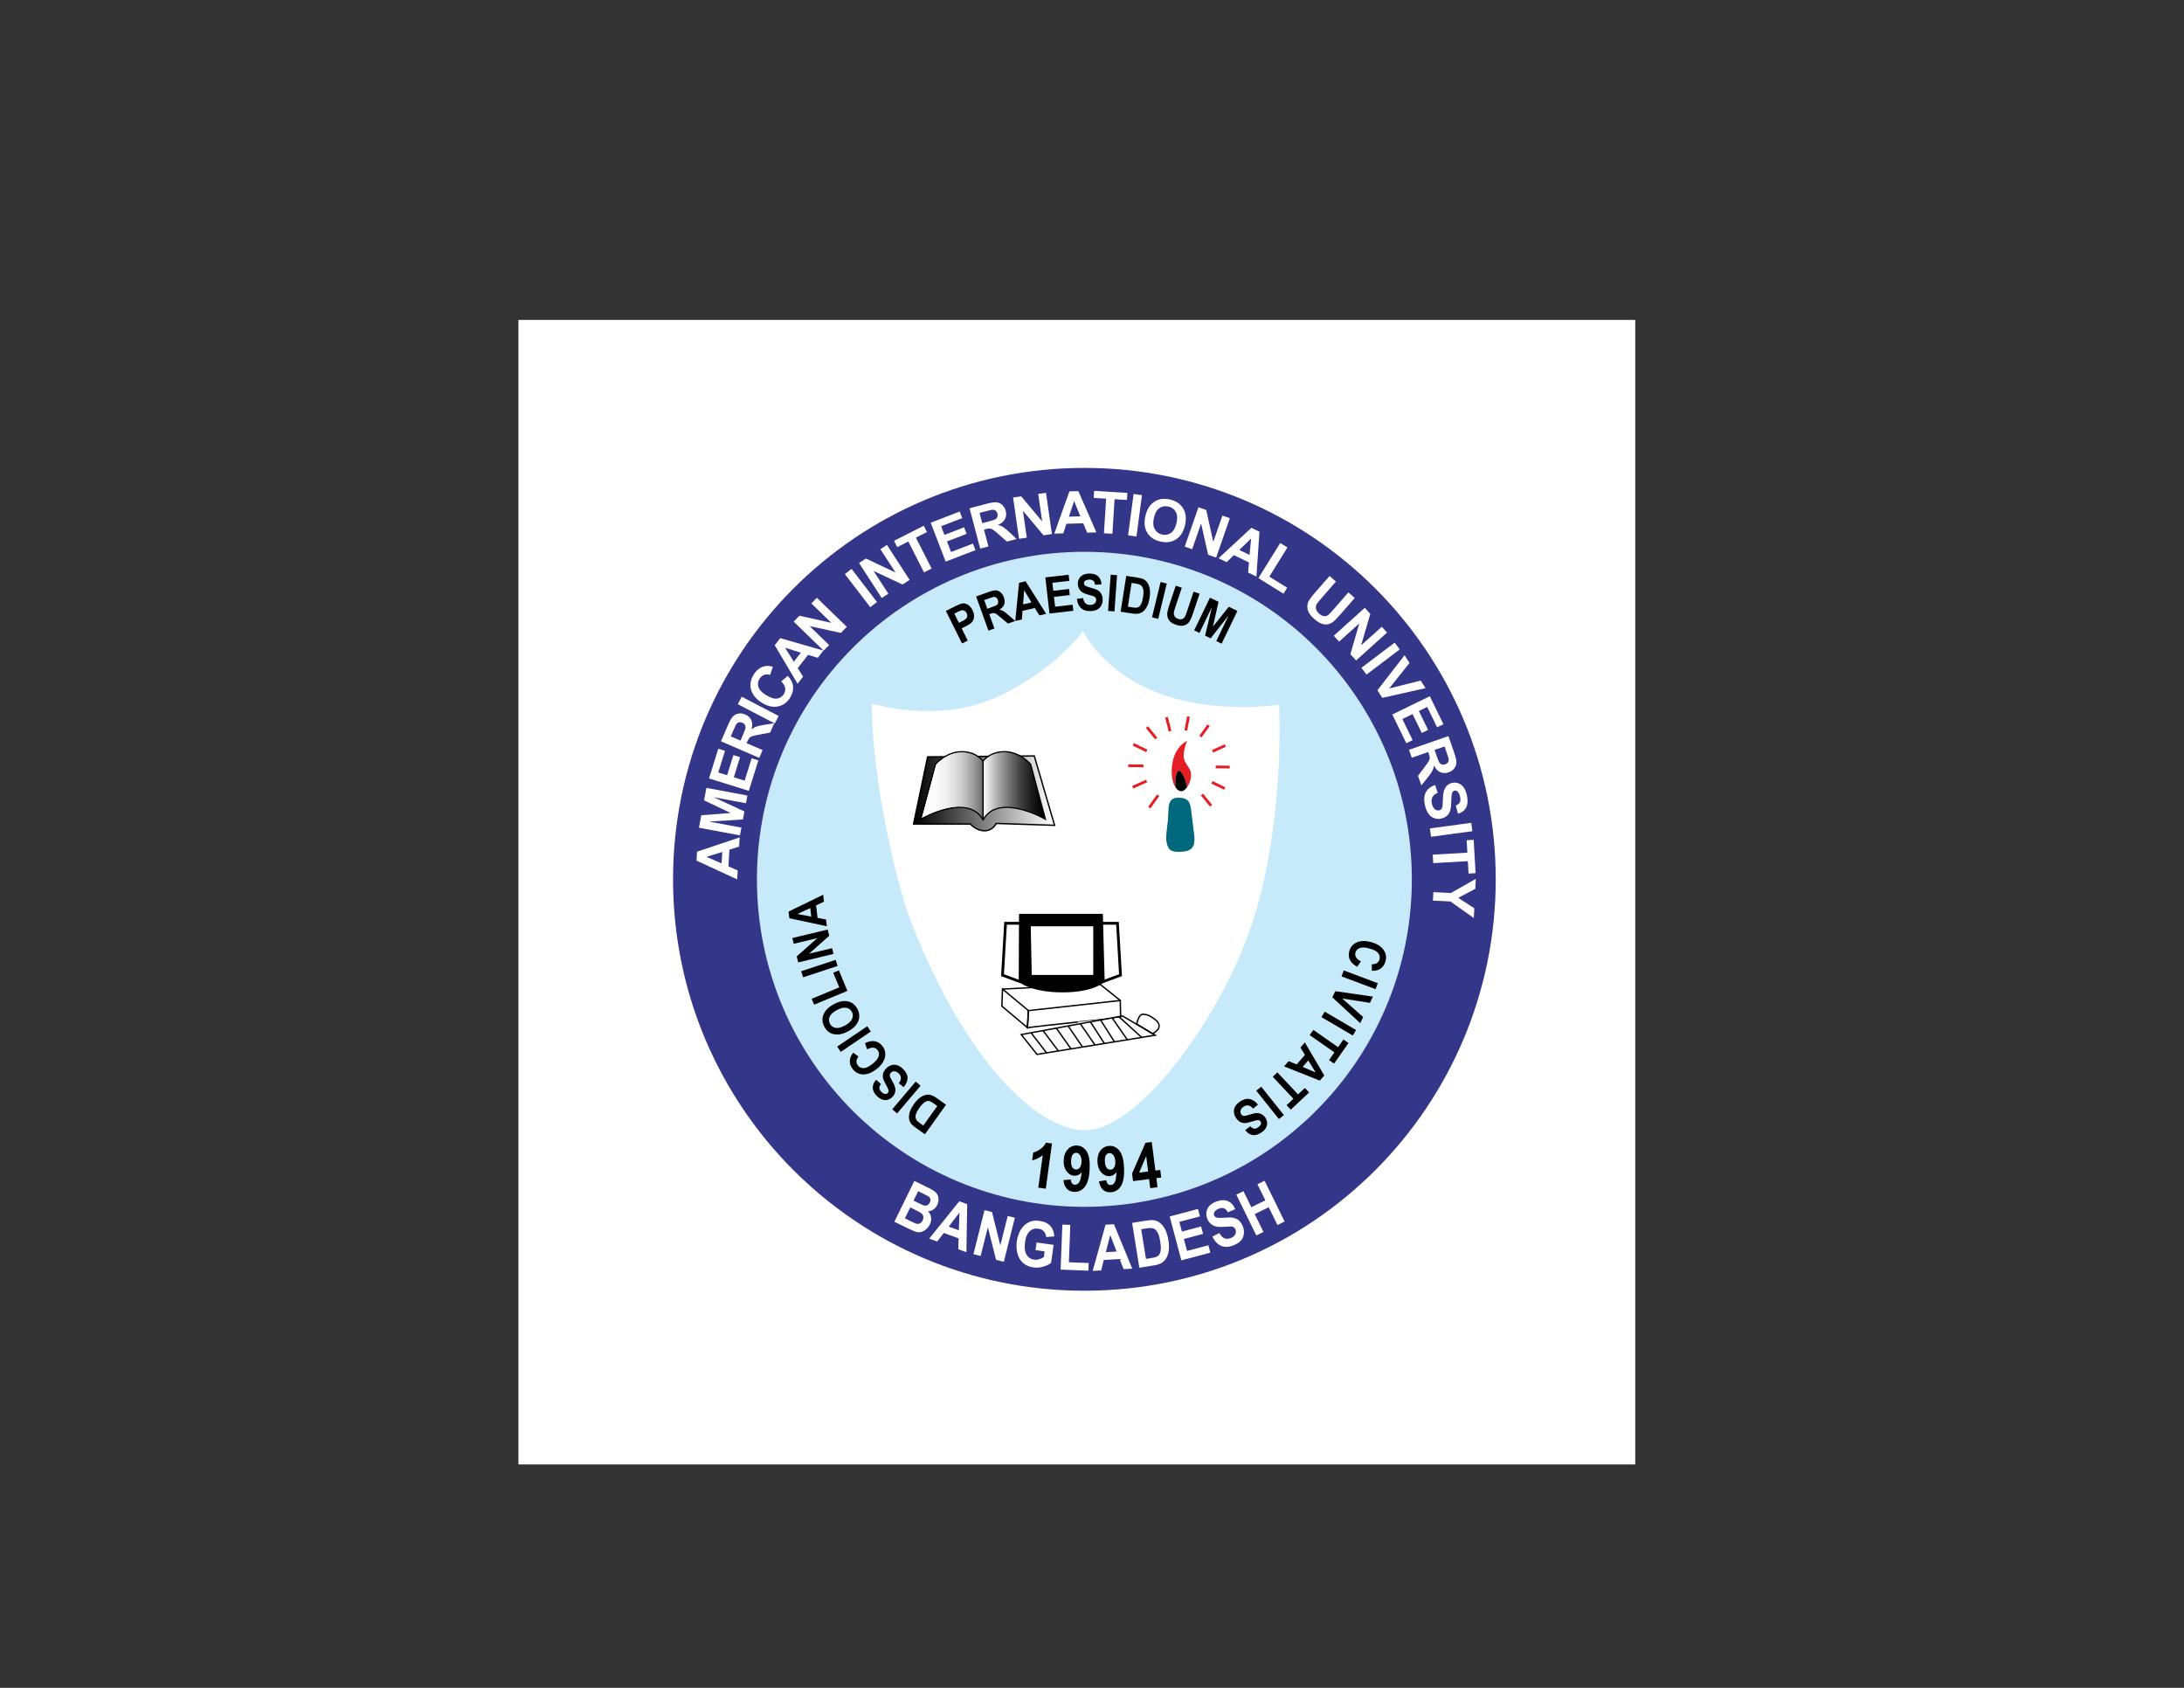 <?xml version="1.0" encoding="utf-8"?>
<!-- Generator: Adobe Illustrator 23.0.2, SVG Export Plug-In . SVG Version: 6.00 Build 0)  -->
<svg version="1.1" id="Layer_1" xmlns="http://www.w3.org/2000/svg" xmlns:xlink="http://www.w3.org/1999/xlink" x="0px" y="0px"
	 viewBox="0 0 792 612" style="enable-background:new 0 0 792 612;" xml:space="preserve">
<rect x="0" y="0" width="792" height="612" fill="#333333" stroke="none"/>
<style type="text/css">
	.st0{fill:#FFFFFF;}
	.st1{fill:#333689;}
	.st2{fill:#C7EAFA;}
	.st3{fill:none;stroke:#E51E25;stroke-miterlimit:10;}
	.st4{fill:#E51E25;}
	.st5{fill:#00687C;}
	.st6{stroke:#000000;stroke-miterlimit:10;}
	.st7{fill:url(#SVGID_1_);}
	.st8{fill:url(#SVGID_2_);}
	.st9{fill:url(#SVGID_3_);}
	.st10{fill:url(#SVGID_4_);}
	.st11{fill:url(#SVGID_5_);}
	.st12{fill:none;stroke:#000000;stroke-width:0.5;stroke-miterlimit:10;}
	.st13{fill:none;stroke:#000000;stroke-miterlimit:10;}
</style>
<rect x="188" y="116" class="st0" width="405" height="415"/>
<path class="st1" d="M542.41,318.84c0,82.38-66.78,149.17-149.17,149.17c-82.38,0-149.17-66.79-149.17-149.17
	c0-82.39,66.78-149.18,149.17-149.18C475.63,169.66,542.41,236.45,542.41,318.84z"/>
<path class="st2" d="M511.99,318.84c0,65.59-53.17,118.75-118.75,118.75c-65.59,0-118.75-53.17-118.75-118.75
	c0-65.59,53.17-118.76,118.75-118.76C458.83,200.08,511.99,253.25,511.99,318.84z"/>
<path class="st0" d="M392.75,228.88c0,0,7.08,14.96,27.92,22.63c20.83,7.67,43.17,4,43.17,4s2.17,38.75-8.33,74.75
	s-41.63,78.63-61.13,79.5s-46.71-29.25-64.88-77.92c-3.51-9.39-13.33-47.33-13.33-76.67c0,0,24,7.33,45.17-2.33
	C382.5,243.17,392.75,228.88,392.75,228.88z"/>
<g>
	<path class="st0" d="M268.23,303.63l-0.2,3.33l-3.51,1.12l-0.36,6.07l3.36,1.46l-0.19,3.25l-14.75-6.8l0.19-3.24L268.23,303.63z
		 M261.93,308.92l-5.73,1.76l5.48,2.38L261.93,308.92z"/>
	<path class="st0" d="M268.34,302.9l-14.87-2.77l0.84-4.52l10.65-0.83l-9.64-4.57l0.84-4.53l14.87,2.77l-0.52,2.8l-11.7-2.18
		l11.15,5.15l-0.54,2.91l-12.25,0.78l11.7,2.18L268.34,302.9z"/>
	<path class="st0" d="M271.56,286.76l-14.44-4.5l3.36-10.77l2.44,0.76l-2.44,7.83l3.2,1l2.27-7.29l2.43,0.76l-2.27,7.29l3.93,1.22
		l2.53-8.11l2.43,0.76L271.56,286.76z"/>
	<path class="st0" d="M275.33,274.8l-13.88-6l2.56-5.93c0.64-1.49,1.24-2.52,1.78-3.09c0.54-0.57,1.22-0.92,2.03-1.05
		c0.81-0.13,1.63-0.02,2.45,0.34c1.04,0.45,1.77,1.13,2.18,2.04c0.41,0.91,0.44,2.01,0.09,3.32c0.62-0.46,1.22-0.79,1.82-1.01
		c0.59-0.21,1.58-0.42,2.95-0.63l3.44-0.54l-1.46,3.37l-3.9,0.73c-1.39,0.26-2.29,0.46-2.68,0.6c-0.4,0.15-0.71,0.34-0.94,0.6
		s-0.49,0.7-0.77,1.35l-0.25,0.57l5.8,2.5L275.33,274.8z M268.54,268.53l0.9-2.09c0.58-1.35,0.89-2.22,0.92-2.61
		c0.03-0.39-0.05-0.73-0.25-1.04c-0.2-0.31-0.5-0.56-0.92-0.74c-0.47-0.2-0.9-0.24-1.29-0.11c-0.4,0.13-0.73,0.4-1,0.83
		c-0.13,0.22-0.44,0.89-0.94,2.04l-0.95,2.2L268.54,268.53z"/>
	<path class="st0" d="M280.96,262.33l-13.41-6.99l1.42-2.72l13.41,6.99L280.96,262.33z"/>
	<path class="st0" d="M283.32,247.09l2.36-2.04c1.16,1.26,1.81,2.55,1.93,3.87c0.12,1.32-0.24,2.68-1.1,4.07
		c-1.06,1.72-2.52,2.77-4.37,3.15c-1.85,0.39-3.79-0.05-5.81-1.3c-2.14-1.32-3.46-2.91-3.96-4.75c-0.5-1.84-0.19-3.67,0.93-5.48
		c0.98-1.58,2.24-2.58,3.78-3c0.91-0.25,1.98-0.2,3.19,0.14l-0.98,2.97c-0.76-0.26-1.49-0.27-2.17-0.02
		c-0.69,0.25-1.24,0.72-1.67,1.41c-0.59,0.96-0.73,1.95-0.42,2.97c0.32,1.02,1.24,2,2.77,2.95c1.63,1,2.97,1.43,4.02,1.26
		c1.05-0.16,1.87-0.71,2.45-1.65c0.43-0.69,0.58-1.43,0.45-2.2C284.59,248.68,284.13,247.89,283.32,247.09z"/>
	<path class="st0" d="M298.61,235.89l-2.05,2.63l-3.53-1.06l-3.74,4.79l1.94,3.1l-2,2.57l-8.29-13.97l2-2.56L298.61,235.89z
		 M290.42,236.67l-5.72-1.8l3.16,5.07L290.42,236.67z"/>
	<path class="st0" d="M298.68,235.93l-10.86-10.53l2.08-2.14l11.58,2.57l-7.25-7.03l1.99-2.05l10.86,10.53l-2.14,2.21l-11.35-2.47
		l7.08,6.87L298.68,235.93z"/>
	<path class="st0" d="M315.58,220.15l-9.2-12l2.44-1.87l9.2,12L315.58,220.15z"/>
	<path class="st0" d="M319.75,216.84l-8.23-12.69l2.51-1.63l10.72,5.08l-5.5-8.47l2.39-1.55l8.23,12.69l-2.58,1.68l-10.51-4.94
		l5.37,8.27L319.75,216.84z"/>
	<path class="st0" d="M335.08,207.54l-5.69-11.2l-4.02,2.04l-1.16-2.28l10.78-5.47l1.16,2.28l-4.01,2.04l5.69,11.2L335.08,207.54z"
		/>
	<path class="st0" d="M342.94,203.64l-5.44-14.11l10.52-4.06l0.92,2.39l-7.66,2.95l1.21,3.13l7.12-2.75l0.92,2.38l-7.12,2.75
		l1.48,3.84l7.93-3.06l0.92,2.38L342.94,203.64z"/>
	<path class="st0" d="M355.45,198.92l-3.85-14.63l6.25-1.64c1.57-0.41,2.75-0.58,3.53-0.51c0.78,0.08,1.47,0.39,2.08,0.95
		c0.6,0.56,1.02,1.27,1.25,2.14c0.29,1.1,0.2,2.09-0.26,2.97c-0.46,0.89-1.31,1.59-2.55,2.12c0.74,0.2,1.38,0.47,1.91,0.81
		c0.54,0.34,1.31,0.98,2.32,1.93l2.55,2.38l-3.55,0.93l-2.98-2.62c-1.06-0.94-1.77-1.52-2.13-1.74c-0.36-0.22-0.71-0.35-1.05-0.37
		c-0.34-0.03-0.86,0.05-1.54,0.23l-0.6,0.16l1.61,6.11L355.45,198.92z M356.2,189.7l2.2-0.58c1.42-0.37,2.3-0.67,2.62-0.88
		c0.32-0.21,0.55-0.49,0.67-0.84c0.12-0.35,0.13-0.74,0.01-1.18c-0.13-0.49-0.37-0.85-0.71-1.09c-0.34-0.23-0.77-0.33-1.27-0.28
		c-0.25,0.03-0.98,0.2-2.18,0.52l-2.32,0.61L356.2,189.7z"/>
	<path class="st0" d="M369.53,195.36l-2.15-14.97l2.96-0.42l7.59,9.11l-1.43-10l2.82-0.4l2.15,14.97l-3.05,0.44l-7.47-8.89l1.4,9.76
		L369.53,195.36z"/>
	<path class="st0" d="M397.59,193.04l-3.34,0.1l-1.43-3.4l-6.08,0.17l-1.16,3.47l-3.26,0.09l5.49-15.29l3.25-0.09L397.59,193.04z
		 M391.77,187.22l-2.26-5.55l-1.89,5.67L391.77,187.22z"/>
	<path class="st0" d="M400.33,193.36l0.79-12.54l-4.5-0.29l0.16-2.55l12.06,0.76l-0.16,2.55l-4.49-0.28l-0.79,12.54L400.33,193.36z"
		/>
	<path class="st0" d="M409.09,194.11l1.99-14.99l3.04,0.4l-1.99,14.99L409.09,194.11z"/>
	<path class="st0" d="M415.32,187.26c0.33-1.5,0.83-2.72,1.51-3.64c0.5-0.68,1.11-1.25,1.83-1.72c0.71-0.47,1.45-0.77,2.21-0.91
		c1.01-0.19,2.12-0.15,3.33,0.11c2.19,0.48,3.79,1.54,4.81,3.17c1.02,1.64,1.27,3.66,0.74,6.06c-0.52,2.39-1.58,4.11-3.18,5.17
		c-1.6,1.06-3.49,1.36-5.67,0.88c-2.21-0.48-3.82-1.54-4.83-3.16C415.05,191.6,414.8,189.61,415.32,187.26z M418.43,187.83
		c-0.37,1.67-0.25,3.03,0.34,4.06c0.59,1.03,1.48,1.68,2.68,1.94c1.2,0.26,2.27,0.05,3.22-0.64c0.95-0.69,1.62-1.89,1.99-3.6
		c0.37-1.69,0.27-3.04-0.29-4.03c-0.57-1-1.47-1.63-2.7-1.9c-1.24-0.27-2.33-0.07-3.27,0.61
		C419.46,184.94,418.8,186.13,418.43,187.83z"/>
	<path class="st0" d="M429.63,198.21l4.97-14.28l2.82,0.98l2.56,11.58l3.32-9.54l2.69,0.94l-4.97,14.28l-2.91-1.01l-2.55-11.33
		l-3.24,9.31L429.63,198.21z"/>
	<path class="st0" d="M455.63,209.06l-3.01-1.45l0.3-3.67l-5.47-2.65l-2.63,2.55l-2.93-1.42l11.92-11.04l2.92,1.41L455.63,209.06z
		 M453.14,201.21l0.56-5.96l-4.29,4.16L453.14,201.21z"/>
	<path class="st0" d="M456.34,209.62l7.92-12.74l2.61,1.62l-6.57,10.58l6.48,4.03l-1.34,2.16L456.34,209.62z"/>
	<path class="st0" d="M482.15,208.85l2.31,2.02l-5.38,6.17c-0.85,0.98-1.38,1.64-1.58,1.98c-0.31,0.55-0.4,1.13-0.27,1.74
		c0.13,0.61,0.51,1.19,1.16,1.76c0.66,0.57,1.27,0.87,1.83,0.9c0.57,0.02,1.05-0.13,1.46-0.46c0.41-0.33,1-0.95,1.79-1.85l5.5-6.31
		l2.31,2.02l-5.22,5.99c-1.19,1.37-2.1,2.28-2.72,2.74c-0.62,0.46-1.26,0.73-1.94,0.83s-1.39,0.01-2.16-0.25
		c-0.76-0.26-1.6-0.79-2.51-1.58c-1.09-0.95-1.81-1.8-2.16-2.55c-0.35-0.74-0.51-1.46-0.49-2.15c0.02-0.69,0.17-1.3,0.45-1.83
		c0.42-0.79,1.18-1.82,2.3-3.09L482.15,208.85z"/>
	<path class="st0" d="M483.68,230.51l11.24-10.12l2,2.22L493.58,234l7.51-6.75l1.91,2.12l-11.24,10.12l-2.06-2.29l3.23-11.15
		l-7.33,6.6L483.68,230.51z"/>
	<path class="st0" d="M493.7,242.14l12.06-9.12l1.85,2.45l-12.06,9.12L493.7,242.14z"/>
	<path class="st0" d="M499.51,250.28l9.84-12.7l1.79,2.81l-7.38,9.25l11.44-2.87l1.75,2.75l-15.68,3.52L499.51,250.28z"/>
	<path class="st0" d="M504.9,259.07l13.6-6.62l4.94,10.14l-2.3,1.12l-3.59-7.38l-3.01,1.47l3.34,6.86l-2.29,1.12l-3.34-6.86
		l-3.7,1.8l3.72,7.64l-2.29,1.12L504.9,259.07z"/>
	<path class="st0" d="M510.96,271.87l14.29-4.97l2.12,6.1c0.53,1.54,0.79,2.7,0.78,3.48c-0.01,0.79-0.28,1.5-0.79,2.15
		c-0.51,0.65-1.19,1.12-2.03,1.41c-1.07,0.37-2.07,0.36-2.99-0.03c-0.92-0.39-1.69-1.19-2.31-2.38c-0.15,0.75-0.37,1.41-0.66,1.97
		c-0.29,0.56-0.88,1.38-1.75,2.46l-2.18,2.72l-1.21-3.47l2.38-3.18c0.85-1.13,1.38-1.88,1.57-2.26c0.19-0.37,0.29-0.73,0.29-1.08
		c0-0.34-0.12-0.85-0.35-1.52l-0.2-0.59l-5.96,2.07L510.96,271.87z M520.22,271.91l0.75,2.15c0.48,1.39,0.84,2.24,1.08,2.55
		c0.24,0.31,0.53,0.51,0.89,0.6c0.35,0.1,0.75,0.07,1.17-0.08c0.48-0.17,0.82-0.43,1.03-0.79c0.21-0.36,0.27-0.79,0.18-1.29
		c-0.05-0.25-0.28-0.96-0.69-2.13l-0.79-2.26L520.22,271.91z"/>
	<path class="st0" d="M520.44,284.63l0.92,2.86c-0.94,0.39-1.57,0.9-1.91,1.54c-0.34,0.64-0.41,1.41-0.21,2.32
		c0.21,0.97,0.57,1.65,1.09,2.05c0.51,0.4,1.04,0.54,1.59,0.42c0.35-0.08,0.62-0.24,0.82-0.5c0.2-0.26,0.33-0.67,0.4-1.22
		c0.04-0.38,0.08-1.23,0.12-2.54c0.04-1.69,0.29-2.93,0.72-3.7c0.61-1.09,1.5-1.76,2.67-2.02c0.75-0.16,1.5-0.1,2.25,0.18
		c0.75,0.29,1.38,0.79,1.9,1.53c0.52,0.73,0.9,1.67,1.15,2.81c0.41,1.86,0.31,3.36-0.3,4.48c-0.61,1.12-1.58,1.85-2.93,2.2
		l-0.79-2.97c0.73-0.29,1.22-0.69,1.46-1.18c0.24-0.5,0.27-1.17,0.08-2.01c-0.19-0.87-0.52-1.52-0.98-1.93
		c-0.3-0.27-0.64-0.36-1.02-0.28c-0.35,0.08-0.62,0.29-0.8,0.64c-0.23,0.45-0.36,1.44-0.38,2.97c-0.02,1.53-0.14,2.69-0.35,3.47
		c-0.21,0.78-0.59,1.44-1.14,1.97c-0.55,0.53-1.29,0.9-2.22,1.11c-0.85,0.19-1.69,0.12-2.53-0.19c-0.84-0.31-1.54-0.86-2.09-1.65
		c-0.55-0.79-0.96-1.82-1.25-3.11c-0.41-1.88-0.29-3.42,0.35-4.61C517.7,286.06,518.83,285.18,520.44,284.63z"/>
	<path class="st0" d="M518.54,300.37l14.99-2.02l0.41,3.04l-14.99,2.02L518.54,300.37z"/>
	<path class="st0" d="M519.57,309.89l12.55-0.72l-0.26-4.5l2.55-0.15l0.69,12.07l-2.55,0.15l-0.26-4.49l-12.55,0.72L519.57,309.89z"
		/>
	<path class="st0" d="M519.79,323.48l6.36,0.32l9.03-5.13l-0.18,3.6l-6.16,3.28l5.8,3.8l-0.18,3.53l-8.49-6.02l-6.34-0.32
		L519.79,323.48z"/>
</g>
<g>
	<path d="M335.41,411.29l-3.44-2.46c-0.78-0.55-1.32-1.04-1.63-1.47c-0.41-0.58-0.65-1.24-0.7-1.99c-0.05-0.75,0.07-1.54,0.35-2.37
		c0.29-0.83,0.79-1.75,1.5-2.75c0.63-0.88,1.27-1.57,1.92-2.08c0.79-0.61,1.57-1.01,2.35-1.18c0.59-0.13,1.23-0.1,1.93,0.09
		c0.52,0.15,1.13,0.47,1.83,0.96l3.54,2.53L335.41,411.29z M334.83,408.13l5.07-7.1l-1.4-1c-0.53-0.38-0.93-0.61-1.21-0.71
		c-0.37-0.13-0.73-0.16-1.08-0.1c-0.35,0.07-0.76,0.29-1.23,0.68c-0.47,0.39-1,1-1.59,1.83c-0.59,0.83-0.98,1.51-1.17,2.04
		c-0.19,0.54-0.26,1.01-0.21,1.42s0.22,0.79,0.51,1.13c0.21,0.26,0.7,0.66,1.47,1.21L334.83,408.13z"/>
	<path d="M333.83,393.68l-8.51,10.05l-1.76-1.5l8.51-10.05L333.83,393.68z"/>
	<path d="M327.72,394.2l-1.78-1.4c0.52-0.71,0.77-1.36,0.76-1.94c-0.01-0.58-0.26-1.12-0.76-1.61c-0.53-0.52-1.06-0.79-1.58-0.8
		c-0.52-0.01-0.96,0.16-1.3,0.51c-0.22,0.22-0.35,0.46-0.39,0.73c-0.04,0.27,0.02,0.6,0.19,0.99c0.12,0.27,0.42,0.84,0.91,1.71
		c0.63,1.13,0.94,2.04,0.94,2.76c-0.01,1.01-0.38,1.89-1.12,2.63c-0.47,0.48-1.03,0.8-1.68,0.99c-0.65,0.18-1.3,0.16-1.95-0.06
		c-0.66-0.22-1.3-0.64-1.92-1.26c-1.02-1.01-1.54-2.03-1.54-3.06c-0.01-1.03,0.4-1.98,1.23-2.87l1.73,1.54
		c-0.41,0.55-0.6,1.05-0.57,1.49c0.02,0.44,0.27,0.89,0.73,1.35c0.48,0.47,0.96,0.73,1.46,0.77c0.32,0.03,0.6-0.08,0.84-0.32
		c0.22-0.22,0.33-0.49,0.32-0.81c-0.01-0.41-0.31-1.11-0.89-2.12c-0.58-1.01-0.95-1.82-1.11-2.43c-0.15-0.61-0.14-1.23,0.04-1.84
		c0.18-0.62,0.57-1.22,1.15-1.81c0.53-0.54,1.16-0.91,1.88-1.12c0.72-0.21,1.43-0.2,2.13,0.04c0.7,0.24,1.4,0.71,2.11,1.41
		c1.03,1.02,1.55,2.07,1.56,3.17C329.11,391.92,328.65,393.04,327.72,394.2z"/>
	<path d="M314.45,380.48l-0.77-2.26c1.34-0.63,2.53-0.86,3.57-0.67c1.05,0.19,1.95,0.76,2.72,1.71c0.95,1.19,1.27,2.54,0.95,4.05
		c-0.32,1.51-1.29,2.92-2.9,4.21c-1.71,1.37-3.34,2.05-4.91,2.05c-1.56-0.01-2.85-0.64-3.85-1.89c-0.88-1.09-1.22-2.28-1.02-3.55
		c0.11-0.76,0.5-1.57,1.16-2.43l1.92,1.39c-0.45,0.53-0.69,1.09-0.73,1.67c-0.04,0.58,0.13,1.11,0.52,1.59
		c0.53,0.66,1.24,0.98,2.11,0.95c0.88-0.03,1.93-0.53,3.15-1.52c1.3-1.04,2.06-1.99,2.28-2.84c0.23-0.85,0.08-1.6-0.45-2.25
		c-0.38-0.48-0.89-0.75-1.52-0.81C316.08,379.84,315.33,380.03,314.45,380.48z"/>
	<path d="M315.79,374.03l-10.91,7.38l-1.29-1.92l10.91-7.38L315.79,374.03z"/>
	<path d="M307.71,373.86c-1.17,0.65-2.24,1.04-3.21,1.18c-0.71,0.1-1.41,0.08-2.1-0.05c-0.68-0.13-1.27-0.37-1.76-0.72
		c-0.65-0.45-1.2-1.09-1.65-1.9c-0.82-1.48-0.95-2.95-0.39-4.42c0.56-1.47,1.78-2.73,3.65-3.77c1.86-1.03,3.56-1.4,5.09-1.11
		c1.54,0.29,2.72,1.18,3.53,2.65c0.83,1.49,0.96,2.96,0.41,4.42C310.74,371.6,309.54,372.84,307.71,373.86z M306.48,371.82
		c1.3-0.72,2.15-1.54,2.53-2.43c0.38-0.9,0.35-1.75-0.1-2.55c-0.45-0.81-1.15-1.28-2.1-1.43c-0.95-0.15-2.1,0.15-3.43,0.89
		c-1.32,0.73-2.16,1.53-2.53,2.4c-0.37,0.86-0.32,1.71,0.14,2.54c0.46,0.83,1.17,1.32,2.11,1.47
		C304.02,372.85,305.15,372.55,306.48,371.82z"/>
	<path d="M307.3,359.29l-12.07,5l-0.89-2.13l10.02-4.15l-2.2-5.31l2.05-0.85L307.3,359.29z"/>
	<path d="M303.75,350.24l-12.51,4.13l-0.72-2.2l12.51-4.13L303.75,350.24z"/>
	<path d="M302.26,345.89l-12.81,3.07l-0.52-2.19l7.46-6.61l-8.55,2.05l-0.5-2.09l12.81-3.07l0.54,2.26l-7.28,6.49l8.35-2
		L302.26,345.89z"/>
	<path d="M298.52,324.43l0.29,2.5l-2.86,1.34l0.53,4.55l3.08,0.59l0.29,2.44l-13.6-2.9l-0.28-2.43L298.52,324.43z M293.84,329.26
		l-4.67,2.14l5.03,0.97L293.84,329.26z"/>
</g>
<g>
	<path d="M493.54,348.6l-1.39,1.94c-1.29-0.71-2.17-1.55-2.63-2.51c-0.46-0.96-0.53-2.03-0.2-3.21c0.41-1.46,1.32-2.51,2.73-3.13
		c1.41-0.63,3.12-0.66,5.12-0.11c2.11,0.59,3.62,1.51,4.53,2.79c0.91,1.27,1.15,2.68,0.72,4.23c-0.37,1.35-1.14,2.32-2.29,2.91
		c-0.68,0.35-1.57,0.51-2.65,0.48l0-2.38c0.69,0.05,1.29-0.08,1.79-0.38c0.5-0.31,0.83-0.76,0.99-1.35
		c0.23-0.82,0.07-1.58-0.46-2.27c-0.53-0.7-1.56-1.25-3.07-1.67c-1.61-0.44-2.82-0.51-3.64-0.2c-0.82,0.31-1.34,0.87-1.56,1.67
		c-0.16,0.59-0.09,1.16,0.23,1.71C492.07,347.66,492.66,348.15,493.54,348.6z"/>
	<path d="M487.31,351.87l12.33,4.64l-0.81,2.16l-12.33-4.64L487.31,351.87z"/>
	<path d="M484.22,359.39l13.65,1.98l-1.08,2.26l-10.05-1.58l7.59,6.73l-1.06,2.21l-10.12-9.37L484.22,359.39z"/>
	<path d="M480.39,366.82l11.36,6.66l-1.17,1.99l-11.36-6.66L480.39,366.82z"/>
	<path d="M476.26,373.43l8.97,6.27l1.95-2.79l1.83,1.28l-5.22,7.46l-1.83-1.28l1.94-2.78l-8.97-6.27L476.26,373.43z"/>
	<path d="M465.65,386.66l1.65-1.9l2.92,1.2l3-3.46l-1.64-2.67l1.61-1.86l7.04,12l-1.6,1.85L465.65,386.66z M472.38,386.86l4.73,2.01
		l-2.68-4.37L472.38,386.86z"/>
	<path d="M463.23,388.84l7.49,7.98l2.48-2.33l1.53,1.63l-6.64,6.23l-1.52-1.62l2.47-2.32l-7.49-7.98L463.23,388.84z"/>
	<path d="M457.37,394.03l8.22,10.29l-1.81,1.44l-8.22-10.29L457.37,394.03z"/>
	<path d="M456.19,400.51l-1.73,1.46c-0.6-0.65-1.18-1.02-1.75-1.13c-0.57-0.11-1.15,0.03-1.73,0.43c-0.62,0.41-0.98,0.88-1.1,1.39
		c-0.11,0.51-0.03,0.97,0.24,1.37c0.17,0.26,0.39,0.44,0.64,0.53c0.25,0.09,0.59,0.1,1.01,0.01c0.29-0.06,0.91-0.25,1.86-0.55
		c1.23-0.39,2.19-0.52,2.89-0.37c0.99,0.21,1.77,0.75,2.35,1.62c0.37,0.56,0.58,1.17,0.63,1.84c0.05,0.67-0.1,1.3-0.45,1.9
		c-0.35,0.6-0.89,1.15-1.62,1.63c-1.19,0.8-2.3,1.1-3.3,0.9c-1.01-0.2-1.86-0.79-2.56-1.78l1.86-1.38c0.46,0.51,0.91,0.79,1.34,0.86
		c0.44,0.06,0.92-0.08,1.46-0.45c0.56-0.38,0.91-0.8,1.05-1.27c0.09-0.31,0.04-0.6-0.15-0.88c-0.17-0.26-0.42-0.42-0.73-0.47
		c-0.4-0.07-1.15,0.08-2.26,0.45c-1.11,0.37-1.97,0.57-2.6,0.6c-0.63,0.03-1.23-0.11-1.8-0.41c-0.57-0.3-1.08-0.8-1.55-1.49
		c-0.42-0.63-0.66-1.32-0.72-2.07c-0.06-0.75,0.09-1.45,0.47-2.08c0.38-0.64,0.98-1.23,1.8-1.79c1.2-0.8,2.34-1.1,3.41-0.89
		C454.24,398.7,455.25,399.37,456.19,400.51z"/>
</g>
<g>
	<path d="M348.87,233.31l-5.86-11.8l3.32-1.65c1.26-0.63,2.11-0.97,2.55-1.05c0.68-0.11,1.36,0.03,2.05,0.42
		c0.69,0.4,1.27,1.06,1.74,2c0.36,0.72,0.55,1.39,0.56,2c0.02,0.61-0.08,1.14-0.29,1.6c-0.21,0.46-0.48,0.82-0.8,1.09
		c-0.44,0.36-1.13,0.77-2.06,1.24l-1.35,0.67l2.21,4.45L348.87,233.31z M346.07,222.48l1.66,3.35l1.13-0.56
		c0.82-0.41,1.33-0.74,1.55-1c0.21-0.26,0.33-0.56,0.36-0.9c0.03-0.34-0.05-0.69-0.22-1.03c-0.21-0.43-0.5-0.73-0.86-0.9
		c-0.36-0.17-0.72-0.21-1.09-0.11c-0.27,0.07-0.78,0.29-1.53,0.66L346.07,222.48z"/>
	<path d="M358.45,228.67l-4.47-12.39l4.58-1.65c1.15-0.42,2.03-0.61,2.63-0.57c0.6,0.03,1.16,0.28,1.68,0.73
		c0.52,0.46,0.91,1.05,1.17,1.78c0.34,0.93,0.38,1.78,0.12,2.56c-0.26,0.78-0.83,1.42-1.72,1.91c0.58,0.15,1.1,0.35,1.54,0.62
		c0.44,0.27,1.1,0.79,1.96,1.56l2.19,1.94l-2.6,0.94l-2.55-2.13c-0.91-0.76-1.51-1.23-1.8-1.41c-0.3-0.18-0.58-0.27-0.84-0.28
		c-0.26-0.01-0.65,0.08-1.15,0.26l-0.44,0.16l1.87,5.17L358.45,228.67z M358.04,220.74l1.61-0.58c1.04-0.38,1.68-0.66,1.9-0.86
		c0.22-0.2,0.36-0.44,0.42-0.74c0.06-0.3,0.02-0.64-0.11-1.01c-0.15-0.42-0.37-0.72-0.65-0.91c-0.29-0.19-0.62-0.25-0.99-0.19
		c-0.19,0.04-0.72,0.21-1.6,0.53l-1.7,0.61L358.04,220.74z"/>
	<path d="M379.37,222.57l-2.45,0.57l-1.65-2.69l-4.46,1.03l-0.25,3.13l-2.39,0.55l1.38-13.84l2.38-0.55L379.37,222.57z
		 M374.05,218.45l-2.64-4.41l-0.41,5.11L374.05,218.45z"/>
	<path d="M380.58,222.45l-1.49-13.09l8.44-0.96l0.25,2.21l-6.14,0.7l0.33,2.9l5.71-0.65l0.25,2.21l-5.71,0.65l0.4,3.56l6.36-0.72
		l0.25,2.21L380.58,222.45z"/>
	<path d="M390.52,217.15l2.25-0.29c0.15,0.87,0.43,1.5,0.86,1.9c0.42,0.4,0.98,0.59,1.69,0.58c0.74-0.01,1.3-0.2,1.67-0.57
		c0.37-0.37,0.55-0.79,0.55-1.28c0-0.31-0.09-0.58-0.25-0.79c-0.16-0.22-0.44-0.4-0.84-0.56c-0.27-0.1-0.89-0.28-1.86-0.54
		c-1.25-0.33-2.12-0.75-2.63-1.26c-0.71-0.71-1.08-1.59-1.1-2.63c-0.01-0.67,0.14-1.3,0.47-1.89c0.32-0.59,0.79-1.04,1.41-1.36
		c0.62-0.32,1.37-0.48,2.25-0.49c1.44-0.02,2.53,0.32,3.26,1.03c0.74,0.71,1.13,1.67,1.19,2.88l-2.31,0.15
		c-0.11-0.67-0.33-1.16-0.66-1.45c-0.33-0.29-0.82-0.43-1.47-0.42c-0.67,0.01-1.2,0.18-1.57,0.5c-0.24,0.21-0.36,0.48-0.35,0.82
		c0,0.31,0.12,0.58,0.36,0.79c0.3,0.28,1.01,0.56,2.14,0.85c1.13,0.29,1.97,0.59,2.51,0.91c0.54,0.32,0.97,0.76,1.29,1.32
		c0.31,0.56,0.48,1.26,0.49,2.09c0.01,0.75-0.16,1.46-0.51,2.13c-0.35,0.66-0.86,1.16-1.52,1.49c-0.66,0.33-1.49,0.5-2.48,0.52
		c-1.45,0.02-2.57-0.34-3.35-1.1C391.18,219.74,390.69,218.62,390.52,217.15z"/>
	<path d="M401.83,221.53l0.95-13.14l2.31,0.17l-0.95,13.14L401.83,221.53z"/>
	<path d="M408.42,208.8l4.18,0.65c0.94,0.15,1.65,0.34,2.11,0.58c0.63,0.33,1.13,0.82,1.52,1.46c0.38,0.65,0.63,1.41,0.75,2.28
		c0.12,0.87,0.08,1.91-0.11,3.13c-0.17,1.07-0.43,1.98-0.78,2.71c-0.43,0.9-0.95,1.61-1.57,2.11c-0.47,0.38-1.06,0.64-1.77,0.79
		c-0.53,0.1-1.22,0.09-2.07-0.04l-4.3-0.67L408.42,208.8z M410.36,211.36l-1.35,8.62l1.71,0.27c0.64,0.1,1.11,0.13,1.4,0.09
		c0.39-0.05,0.72-0.18,1.01-0.4c0.28-0.22,0.55-0.6,0.79-1.16c0.25-0.56,0.45-1.34,0.6-2.35c0.16-1.01,0.2-1.79,0.13-2.35
		c-0.07-0.56-0.22-1.02-0.45-1.36c-0.23-0.35-0.55-0.6-0.96-0.78c-0.31-0.13-0.92-0.27-1.86-0.42L410.36,211.36z"/>
	<path d="M417.76,223.84l3.11-12.8l2.25,0.55l-3.11,12.8L417.76,223.84z"/>
	<path d="M426.37,212.37l2.19,0.73l-2.25,6.77c-0.36,1.07-0.56,1.78-0.61,2.12c-0.08,0.54,0.01,1.03,0.26,1.46
		c0.25,0.43,0.68,0.74,1.29,0.95c0.62,0.21,1.14,0.22,1.55,0.03c0.41-0.19,0.72-0.48,0.93-0.89c0.21-0.4,0.47-1.1,0.8-2.09l2.3-6.91
		l2.19,0.73l-2.19,6.56c-0.5,1.5-0.91,2.54-1.24,3.12c-0.32,0.58-0.72,1.03-1.18,1.35c-0.46,0.32-1,0.52-1.62,0.59
		c-0.62,0.07-1.36-0.03-2.22-0.32c-1.04-0.35-1.78-0.75-2.22-1.2c-0.44-0.45-0.75-0.95-0.91-1.5c-0.17-0.54-0.22-1.07-0.15-1.59
		c0.1-0.76,0.38-1.84,0.84-3.24L426.37,212.37z"/>
	<path d="M433.05,228.57l5.72-11.86l3.12,1.5l-2.03,9l5.75-7.2l3.12,1.51l-5.72,11.86l-1.94-0.93l4.5-9.34l-6.55,8.35l-2.01-0.97
		l2.46-10.32l-4.5,9.34L433.05,228.57z"/>
</g>
<g>
	<path class="st0" d="M331.58,428.2l5.14,2.52c1.02,0.5,1.75,0.92,2.2,1.26c0.45,0.34,0.8,0.76,1.04,1.27
		c0.24,0.5,0.37,1.07,0.38,1.72c0.01,0.64-0.14,1.28-0.45,1.92c-0.34,0.69-0.81,1.25-1.42,1.67c-0.61,0.42-1.26,0.64-1.96,0.65
		c0.65,0.65,1.04,1.39,1.15,2.23c0.11,0.84-0.04,1.69-0.46,2.54c-0.33,0.67-0.79,1.26-1.37,1.76c-0.58,0.5-1.2,0.83-1.86,0.98
		c-0.66,0.15-1.35,0.1-2.08-0.15c-0.46-0.16-1.52-0.63-3.18-1.43l-4.38-2.14L331.58,428.2z M330.09,437.81l-1.94,3.95l2.4,1.18
		c0.94,0.46,1.54,0.72,1.82,0.78c0.43,0.11,0.84,0.06,1.23-0.13c0.4-0.19,0.72-0.55,0.98-1.08c0.22-0.44,0.31-0.87,0.27-1.27
		c-0.04-0.4-0.2-0.76-0.48-1.07c-0.28-0.31-1.02-0.76-2.2-1.34L330.09,437.81z M332.97,431.93l-1.67,3.42l1.7,0.83
		c1.01,0.5,1.65,0.79,1.91,0.87c0.47,0.16,0.91,0.15,1.31-0.02c0.4-0.17,0.71-0.49,0.95-0.97c0.22-0.46,0.3-0.88,0.22-1.28
		c-0.08-0.39-0.32-0.73-0.72-1c-0.24-0.16-0.97-0.54-2.19-1.14L332.97,431.93z"/>
	<path class="st0" d="M350.46,454.05l-2.95-1.08l0.11-3.94l-5.37-1.97l-2.4,3.11l-2.88-1.05l10.9-13.54l2.87,1.05L350.46,454.05z
		 M347.7,446.1l0.25-6.42l-3.92,5.07L347.7,446.1z"/>
	<path class="st0" d="M353.01,454.75l4.01-15.97l2.73,0.69l3,12.09l2.68-10.66l2.6,0.65l-4.01,15.97l-2.81-0.71L358.23,445
		l-2.62,10.41L353.01,454.75z"/>
	<path class="st0" d="M375.52,453.27l0.38-2.75l6.17,0.86l-0.9,6.5c-0.69,0.58-1.64,1.05-2.85,1.4c-1.21,0.35-2.4,0.44-3.56,0.28
		c-1.48-0.21-2.73-0.74-3.73-1.61c-1-0.87-1.69-2.01-2.06-3.41c-0.37-1.41-0.45-2.89-0.23-4.46c0.24-1.7,0.75-3.16,1.56-4.4
		c0.8-1.23,1.85-2.12,3.14-2.66c0.98-0.42,2.15-0.53,3.51-0.34c1.76,0.24,3.08,0.86,3.95,1.85c0.87,0.99,1.35,2.25,1.42,3.79
		l-2.93,0.22c-0.09-0.83-0.38-1.51-0.86-2.05c-0.49-0.54-1.14-0.87-1.97-0.98c-1.25-0.17-2.31,0.14-3.17,0.95
		c-0.86,0.81-1.42,2.11-1.67,3.91c-0.27,1.94-0.1,3.44,0.52,4.51c0.61,1.07,1.53,1.69,2.74,1.86c0.6,0.08,1.22,0.03,1.86-0.16
		c0.64-0.19,1.2-0.44,1.69-0.77l0.29-2.07L375.52,453.27z"/>
	<path class="st0" d="M384.62,460.35l0.63-16.32l2.89,0.11l-0.52,13.54l7.18,0.28l-0.11,2.77L384.62,460.35z"/>
	<path class="st0" d="M410.6,460.01l-3.14,0.17l-1.46-3.66l-5.71,0.32l-0.97,3.8l-3.06,0.17l4.65-16.75l3.05-0.17L410.6,460.01z
		 M404.92,453.8l-2.31-5.99l-1.59,6.21L404.92,453.8z"/>
	<path class="st0" d="M410.55,443.41l5.22-0.84c1.18-0.19,2.09-0.23,2.74-0.12c0.87,0.15,1.66,0.53,2.37,1.15
		c0.71,0.62,1.3,1.43,1.77,2.42c0.48,0.99,0.83,2.24,1.08,3.77c0.21,1.34,0.25,2.51,0.12,3.53c-0.16,1.24-0.51,2.28-1.05,3.12
		c-0.41,0.63-1,1.17-1.8,1.62c-0.59,0.33-1.42,0.58-2.47,0.75l-5.37,0.86L410.55,443.41z M413.84,445.7l1.73,10.77l2.13-0.34
		c0.8-0.13,1.36-0.27,1.7-0.43c0.44-0.21,0.79-0.49,1.04-0.86c0.25-0.37,0.42-0.93,0.5-1.69c0.08-0.76,0.01-1.77-0.19-3.02
		c-0.2-1.26-0.45-2.21-0.75-2.85c-0.3-0.64-0.65-1.13-1.06-1.45c-0.41-0.32-0.89-0.51-1.44-0.55c-0.42-0.04-1.21,0.03-2.37,0.22
		L413.84,445.7z"/>
	<path class="st0" d="M428.4,456.99l-4.23-15.91l10.26-2.72l0.71,2.69l-7.47,1.98l0.94,3.53l6.95-1.85l0.71,2.68l-6.95,1.85
		l1.15,4.33l7.73-2.05l0.71,2.68L428.4,456.99z"/>
	<path class="st0" d="M439.64,448.37l2.53-1.28c0.54,0.96,1.14,1.59,1.8,1.88c0.66,0.3,1.41,0.29,2.23-0.02
		c0.87-0.32,1.45-0.78,1.74-1.37c0.28-0.59,0.32-1.17,0.11-1.74c-0.14-0.37-0.34-0.64-0.63-0.83c-0.28-0.19-0.69-0.29-1.22-0.3
		c-0.37-0.01-1.17,0.04-2.42,0.13c-1.61,0.13-2.81,0-3.63-0.39c-1.14-0.54-1.94-1.42-2.39-2.64c-0.29-0.79-0.37-1.59-0.24-2.42
		c0.13-0.83,0.5-1.56,1.09-2.19c0.6-0.63,1.41-1.13,2.44-1.52c1.68-0.63,3.11-0.67,4.28-0.14c1.17,0.53,2.04,1.5,2.61,2.9
		l-2.66,1.14c-0.41-0.75-0.87-1.23-1.38-1.43c-0.51-0.21-1.15-0.17-1.91,0.12c-0.79,0.29-1.33,0.71-1.64,1.25
		c-0.2,0.35-0.22,0.72-0.07,1.12c0.14,0.37,0.39,0.63,0.75,0.79c0.46,0.2,1.42,0.24,2.87,0.11c1.45-0.13,2.56-0.13,3.34,0.02
		c0.77,0.15,1.46,0.49,2.07,1.02c0.6,0.53,1.09,1.28,1.45,2.26c0.33,0.88,0.42,1.79,0.28,2.72c-0.14,0.93-0.53,1.73-1.17,2.4
		c-0.64,0.67-1.54,1.21-2.71,1.65c-1.7,0.63-3.17,0.67-4.41,0.1C441.49,451.14,440.46,450.03,439.64,448.37z"/>
	<path class="st0" d="M455.59,447.96l-7.26-14.78l2.59-1.28l2.86,5.82l5.08-2.5l-2.86-5.81l2.59-1.28l7.26,14.78l-2.59,1.28
		l-3.18-6.46l-5.08,2.5l3.18,6.46L455.59,447.96z"/>
</g>
<g>
	<path d="M379.24,431.01l-2.72-0.38l1.62-11.78c-1.14,0.93-2.42,1.56-3.84,1.89l0.39-2.84c0.75-0.17,1.59-0.57,2.52-1.2
		c0.93-0.63,1.63-1.42,2.07-2.38l2.21,0.3L379.24,431.01z"/>
	<path d="M385.65,427.89l2.67-0.21c0.03,0.62,0.18,1.09,0.44,1.4c0.26,0.31,0.61,0.48,1.06,0.5c0.57,0.03,1.06-0.25,1.49-0.83
		c0.43-0.58,0.74-1.81,0.94-3.69c-0.73,0.89-1.62,1.3-2.65,1.25c-1.13-0.05-2.07-0.6-2.84-1.64c-0.77-1.04-1.11-2.36-1.04-3.96
		c0.08-1.67,0.58-2.99,1.49-3.97c0.91-0.98,2.03-1.44,3.37-1.37c1.45,0.07,2.61,0.77,3.48,2.11c0.87,1.33,1.23,3.48,1.09,6.43
		c-0.15,3.01-0.74,5.15-1.77,6.44c-1.03,1.28-2.33,1.89-3.88,1.81c-1.12-0.05-2.01-0.44-2.66-1.16
		C386.17,430.3,385.78,429.26,385.65,427.89z M392.19,421.3c0.05-1.02-0.12-1.82-0.49-2.4c-0.38-0.58-0.84-0.88-1.37-0.91
		c-0.51-0.02-0.94,0.19-1.3,0.63c-0.36,0.44-0.56,1.19-0.61,2.24c-0.05,1.06,0.09,1.85,0.43,2.37c0.34,0.52,0.78,0.79,1.33,0.81
		c0.53,0.03,0.98-0.19,1.37-0.65C391.93,422.92,392.14,422.23,392.19,421.3z"/>
	<path d="M398.52,428.36l2.64-0.44c0.09,0.62,0.28,1.07,0.56,1.36c0.29,0.29,0.65,0.42,1.1,0.41c0.56-0.02,1.04-0.34,1.41-0.95
		c0.38-0.61,0.58-1.87,0.62-3.76c-0.65,0.95-1.5,1.44-2.53,1.48c-1.13,0.04-2.12-0.42-2.97-1.38c-0.86-0.97-1.31-2.25-1.38-3.85
		c-0.06-1.67,0.31-3.03,1.14-4.08c0.82-1.05,1.9-1.61,3.23-1.66c1.45-0.06,2.67,0.54,3.65,1.8c0.98,1.26,1.53,3.36,1.64,6.32
		c0.12,3.01-0.29,5.2-1.2,6.56c-0.92,1.37-2.15,2.08-3.71,2.14c-1.12,0.04-2.04-0.26-2.75-0.92
		C399.25,430.71,398.77,429.71,398.52,428.36z M404.46,421.22c-0.04-1.02-0.27-1.8-0.7-2.34c-0.43-0.54-0.91-0.81-1.44-0.79
		c-0.51,0.02-0.92,0.27-1.24,0.74c-0.32,0.47-0.46,1.23-0.41,2.28c0.04,1.06,0.25,1.84,0.64,2.32c0.38,0.48,0.85,0.71,1.39,0.69
		c0.53-0.02,0.96-0.28,1.3-0.77C404.34,422.86,404.5,422.15,404.46,421.22z"/>
	<path d="M417.12,430.81l-0.42-3.29l-5.81,0.74l-0.35-2.74l4.84-11.15l2.29-0.29l1.32,10.36l1.76-0.22l0.35,2.75l-1.76,0.22
		l0.42,3.29L417.12,430.81z M416.36,424.77l-0.71-5.58l-2.56,6L416.36,424.77z"/>
</g>
<g>
	<line class="st3" x1="438.29" y1="262.96" x2="416.79" y2="292.82"/>
	<line class="st3" x1="430.98" y1="259.82" x2="424.11" y2="295.97"/>
	<polyline class="st3" points="423.02,260.06 430.34,288.91 430.52,289.48 	"/>
	<line class="st3" x1="415.91" y1="263.64" x2="439.18" y2="292.14"/>
	<line class="st3" x1="410.97" y1="269.9" x2="444.11" y2="285.89"/>
	<line class="st3" x1="409.15" y1="277.65" x2="445.94" y2="278.14"/>
	<line class="st3" x1="410.77" y1="285.45" x2="444.32" y2="270.34"/>
</g>
<ellipse transform="matrix(0.151 -0.989 0.989 0.151 88.376 658.659)" class="st0" cx="427.54" cy="277.89" rx="13.11" ry="13.11"/>
<g>
	<path class="st4" d="M427.44,279.44c1.04-0.09,2.44,2.88,3.08,5.94c1.15-1.66,1.85-4.31,1.07-6.11c-1.23-2.82-3.9-3.33-1.13-10.61
		c0,0-4.2,1.74-5.28,7.94c-0.71,4.08-0.04,7.19,1.1,8.88C425.93,282.22,426.74,279.5,427.44,279.44z"/>
	<path d="M428.31,286.9c0.76,0.04,1.56-0.59,2.21-1.53c-0.64-3.06-2.04-6.02-3.08-5.94c-0.7,0.06-1.51,2.79-1.16,6.05
		C426.87,286.36,427.59,286.87,428.31,286.9z"/>
</g>
<path class="st5" d="M427.69,308.88c3.42-0.08,6.03-0.73,5.38-6.11c-0.65-5.37-0.81-6.6-1.14-9.2c-0.33-2.61-0.98-4.15-4.07-4.32
	c-2.77-0.15-4.15,0.81-4.15,4.97c0,4.15-1.22,9.04-0.65,11.24C423.62,307.66,424.02,308.96,427.69,308.88z"/>
<path class="st6" d="M382.09,298.99l-7.21-24.64l-38.29,0.33l-4.99,23.86h20.42c0,0,2,2.44,4.99,2.44c3,0,4.11-2.66,4.11-2.66
	L382.09,298.99z"/>
<linearGradient id="SVGID_1_" gradientUnits="userSpaceOnUse" x1="331.599" y1="287.672" x2="382.094" y2="287.672">
	<stop  offset="0" style="stop-color:#000000"/>
	<stop  offset="1" style="stop-color:#FFFFFF"/>
</linearGradient>
<path class="st7" d="M382.09,298.99l-7.21-24.64l-38.29,0.33l-4.99,23.86h20.42c0,0,2,2.44,4.99,2.44c3,0,4.11-2.66,4.11-2.66
	L382.09,298.99z"/>
<path class="st6" d="M373.5,277.25c0,0-3.75-4.42-9.25-4.42s-7.75,3.58-7.75,3.58s-2.25-3.58-7.75-3.58s-9.25,4.42-9.25,4.42
	l-5.17,19.25c0,0,16.33-9.25,22.17,0.25c5.83-9.5,22.17-0.25,22.17-0.25L373.5,277.25z"/>
<linearGradient id="SVGID_2_" gradientUnits="userSpaceOnUse" x1="356.5" y1="284.792" x2="378.667" y2="284.792">
	<stop  offset="0" style="stop-color:#FFFFFF"/>
	<stop  offset="0.026" style="stop-color:#F6F6F6"/>
	<stop  offset="0.24" style="stop-color:#ACACAC"/>
	<stop  offset="0.441" style="stop-color:#6F6F6F"/>
	<stop  offset="0.623" style="stop-color:#3F3F3F"/>
	<stop  offset="0.782" style="stop-color:#1D1D1D"/>
	<stop  offset="0.914" style="stop-color:#080808"/>
	<stop  offset="1" style="stop-color:#000000"/>
</linearGradient>
<path class="st8" d="M356.5,296.75v-20.33c0,0,2.25-3.58,7.75-3.58s9.25,4.42,9.25,4.42l5.17,19.25
	C378.67,296.5,362.33,287.25,356.5,296.75z"/>
<linearGradient id="SVGID_3_" gradientUnits="userSpaceOnUse" x1="362.5" y1="284.792" x2="384.667" y2="284.792" gradientTransform="matrix(-1 0 0 1 719 0)">
	<stop  offset="0" style="stop-color:#696969"/>
	<stop  offset="0.089" style="stop-color:#888888"/>
	<stop  offset="0.214" style="stop-color:#ACACAC"/>
	<stop  offset="0.345" style="stop-color:#CACACA"/>
	<stop  offset="0.482" style="stop-color:#E2E2E2"/>
	<stop  offset="0.629" style="stop-color:#F2F2F2"/>
	<stop  offset="0.792" style="stop-color:#FCFCFC"/>
	<stop  offset="1" style="stop-color:#FFFFFF"/>
</linearGradient>
<path class="st9" d="M356.5,296.75v-20.33c0,0-2.25-3.58-7.75-3.58s-9.25,4.42-9.25,4.42l-5.17,19.25
	C334.33,296.5,350.67,287.25,356.5,296.75z"/>
<linearGradient id="SVGID_4_" gradientUnits="userSpaceOnUse" x1="356.5" y1="284.792" x2="378.667" y2="284.792">
	<stop  offset="0" style="stop-color:#FFFFFF"/>
	<stop  offset="0.026" style="stop-color:#F6F6F6"/>
	<stop  offset="0.24" style="stop-color:#ACACAC"/>
	<stop  offset="0.441" style="stop-color:#6F6F6F"/>
	<stop  offset="0.623" style="stop-color:#3F3F3F"/>
	<stop  offset="0.782" style="stop-color:#1D1D1D"/>
	<stop  offset="0.914" style="stop-color:#080808"/>
	<stop  offset="1" style="stop-color:#000000"/>
</linearGradient>
<path class="st10" d="M356.5,296.75v-20.33c0,0,2.25-3.58,7.75-3.58s9.25,4.42,9.25,4.42l5.17,19.25
	C378.67,296.5,362.33,287.25,356.5,296.75z"/>
<linearGradient id="SVGID_5_" gradientUnits="userSpaceOnUse" x1="362.5" y1="284.792" x2="384.667" y2="284.792" gradientTransform="matrix(-1 0 0 1 719 0)">
	<stop  offset="0" style="stop-color:#696969"/>
	<stop  offset="0.089" style="stop-color:#888888"/>
	<stop  offset="0.214" style="stop-color:#ACACAC"/>
	<stop  offset="0.345" style="stop-color:#CACACA"/>
	<stop  offset="0.482" style="stop-color:#E2E2E2"/>
	<stop  offset="0.629" style="stop-color:#F2F2F2"/>
	<stop  offset="0.792" style="stop-color:#FCFCFC"/>
	<stop  offset="1" style="stop-color:#FFFFFF"/>
</linearGradient>
<path class="st11" d="M356.5,296.75v-20.33c0,0-2.25-3.58-7.75-3.58s-9.25,4.42-9.25,4.42l-5.17,19.25
	C334.33,296.5,350.67,287.25,356.5,296.75z"/>
<line class="st12" x1="356.49" y1="275.88" x2="356.49" y2="297.11"/>
<path d="M369.53,331.35h30.4l0.67,24.55c0,0-3.55,3.93-15.25,3.93c-11.7,0-15.92-3.84-15.92-3.84L369.53,331.35z"/>
<polygon class="st0" points="374.15,353.5 373.79,335.88 396.46,335.88 396.46,353.5 "/>
<polygon class="st13" points="398.63,334.77 405.24,334.77 406.34,353.59 400.1,355.9 399.08,354.51 "/>
<polygon class="st13" points="371.26,334.77 364.65,334.77 363.55,353.59 369.79,355.9 370.81,354.51 "/>
<path class="st12" d="M372.59,372.62l0.34-6.18l33.33-3.67l0.12,6.19C406.38,368.95,376.49,372.04,372.59,372.62z"/>
<polygon class="st12" points="372.59,372.62 363.32,364.83 363.55,358.64 372.94,366.43 "/>
<polyline class="st12" points="363.55,358.64 398.82,356.81 406.27,362.77 "/>
<polygon class="st12" points="370.35,375.12 376.07,382.32 418.92,375.35 407.04,368.38 "/>
<path class="st12" d="M412.23,371.31c0,0,0.65-3.75,2.36-3.55c1.72,0.2,2.06,0.29,4.12,1.77c2.06,1.47,1.77,2.94,1.23,3.68
	c-0.54,0.74-1.96,1.62-1.96,1.62L412.23,371.31z"/>
<line class="st12" x1="373.88" y1="374.44" x2="379.5" y2="381.75"/>
<line class="st12" x1="378.25" y1="373.69" x2="383.75" y2="381"/>
<line class="st12" x1="383.06" y1="372.81" x2="388.38" y2="380.31"/>
<line class="st12" x1="387.44" y1="372.13" x2="392.5" y2="379.56"/>
<line class="st12" x1="391.81" y1="371.25" x2="397.06" y2="378.88"/>
<line class="st12" x1="395.5" y1="370.63" x2="400.5" y2="378.38"/>
<line class="st12" x1="399.13" y1="369.88" x2="404.13" y2="377.75"/>
<line class="st12" x1="403.38" y1="369.19" x2="408.81" y2="377"/>
<line class="st12" x1="405.81" y1="368.69" x2="414.06" y2="376.19"/>
</svg>
